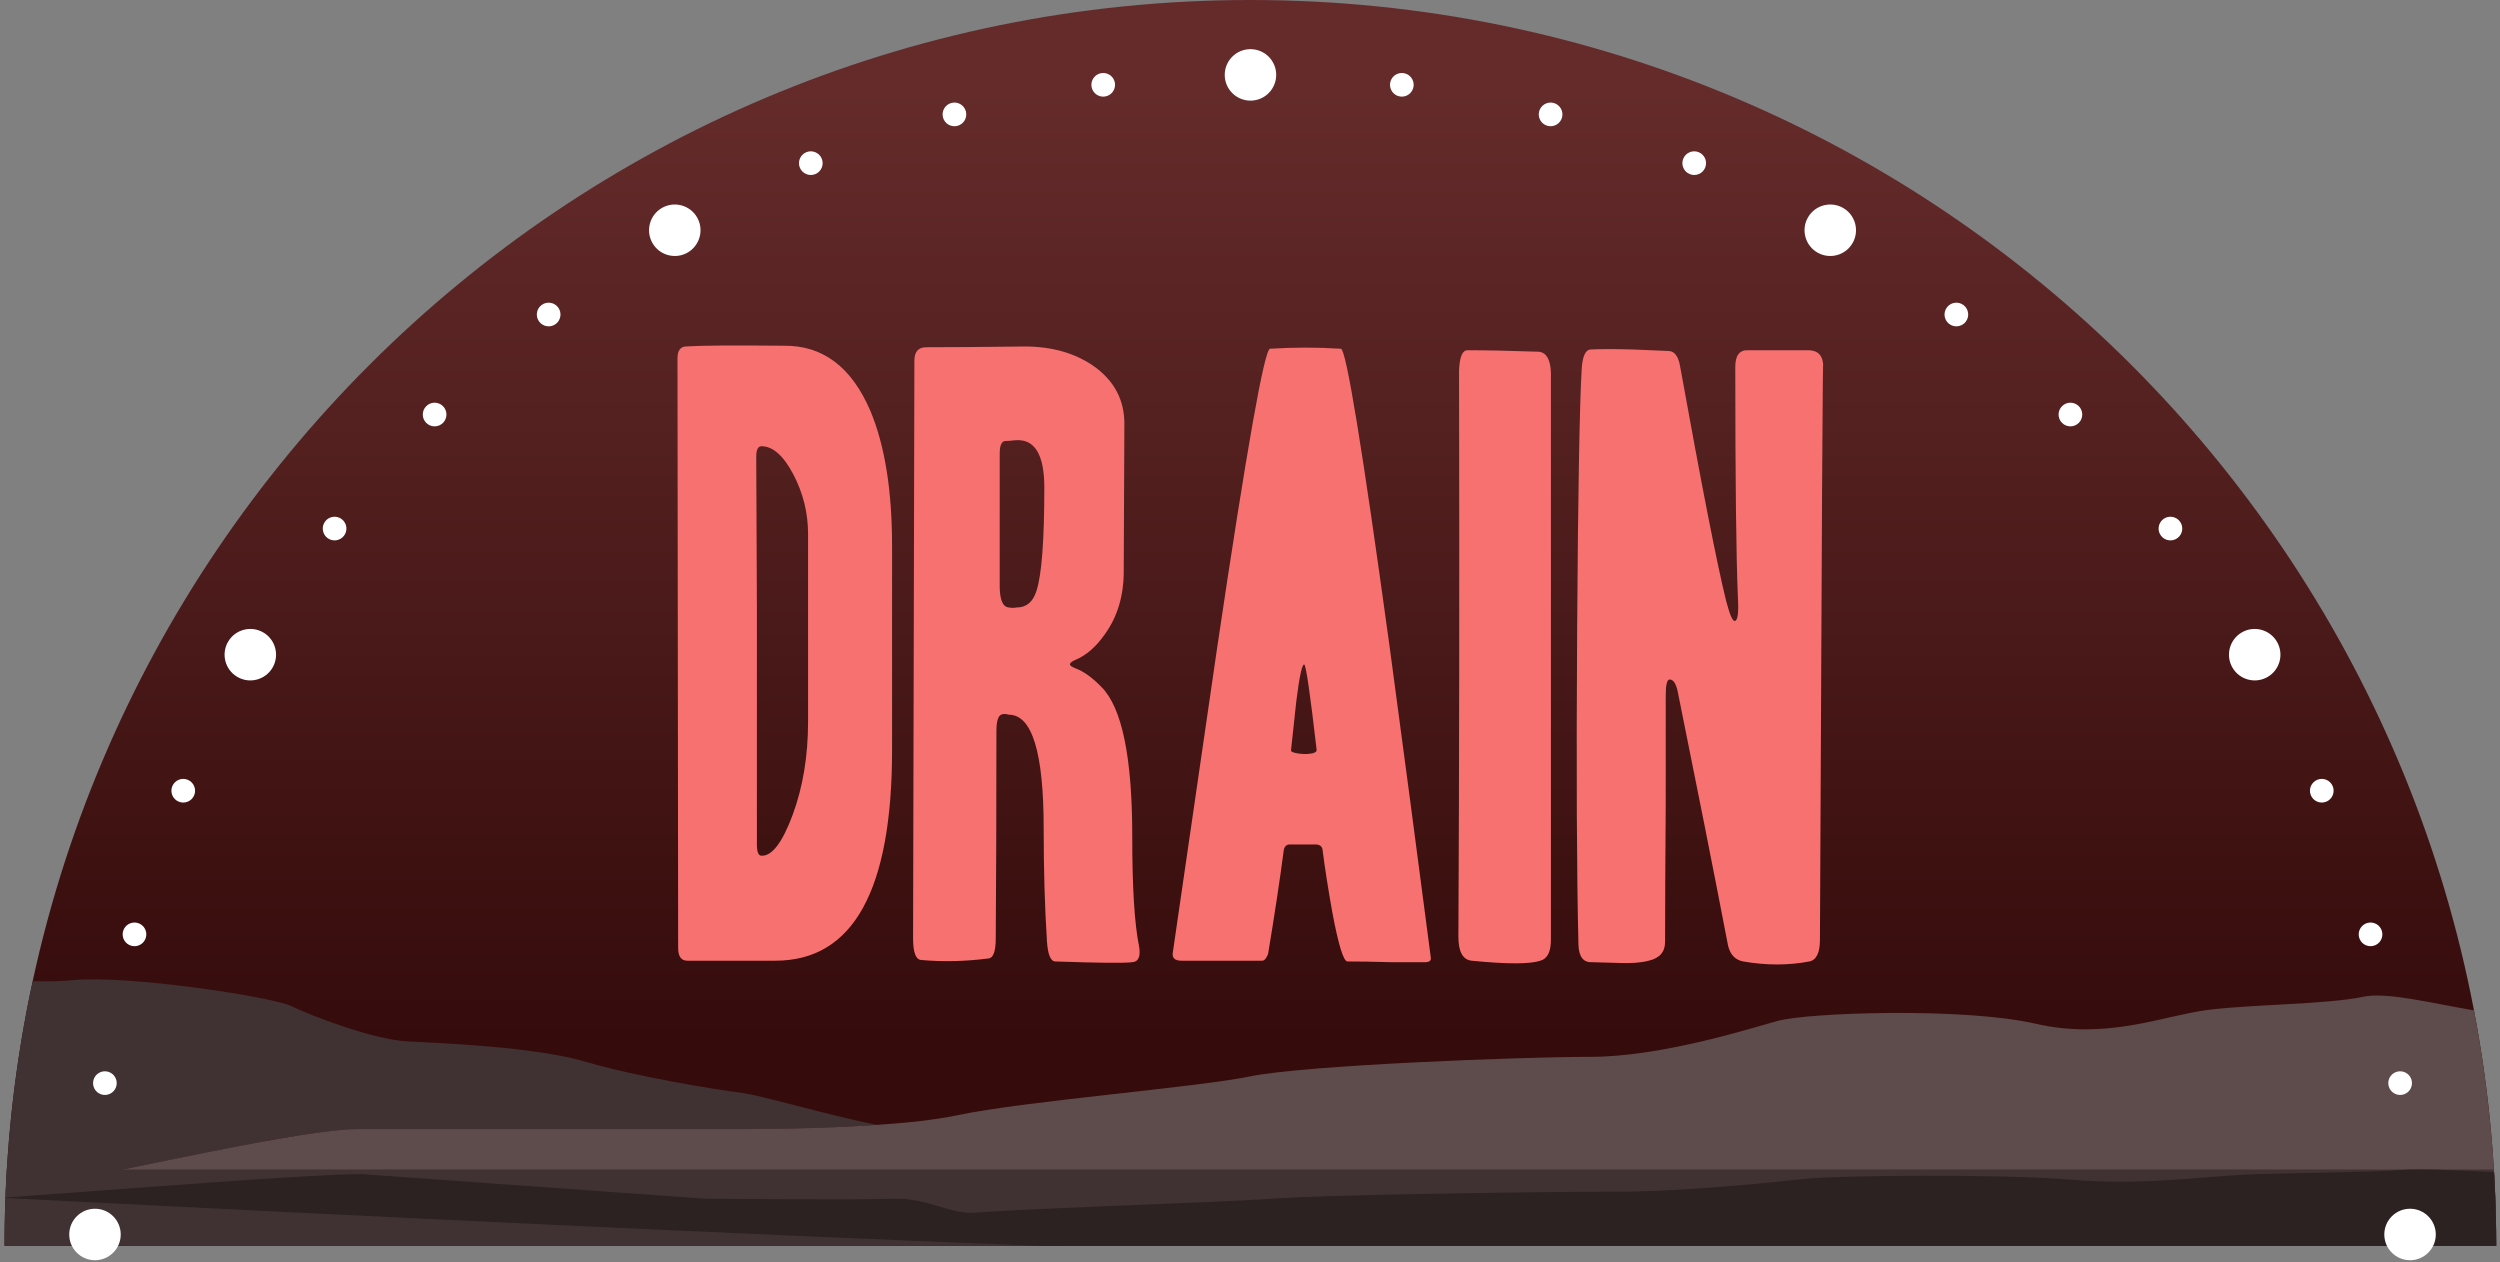 <svg width="301" height="152" viewBox="0 0 301 152" fill="none" xmlns="http://www.w3.org/2000/svg">
<rect x="0" y="0" width="301" height="152" fill="#808080" stroke="none"/>
<path fill-rule="evenodd" clip-rule="evenodd" d="M300.543 150C300.543 67.157 233.386 0 150.543 0C67.7 0 0.543 67.157 0.543 150H300.543Z" fill="url(#paint0_linear_621_27)"/>
<path fill-rule="evenodd" clip-rule="evenodd" d="M3.934 118.138C5.729 118.176 7.354 118.151 8.754 118.013C15.522 117.372 32.822 120.041 35.077 121.135C37.334 122.255 44.845 125.138 48.973 125.377C53.123 125.592 64.402 126.045 70.402 127.806C76.424 129.595 85.83 131.142 89.393 131.596C91.695 131.889 99.115 134.131 105.567 135.439C98.462 135.946 90.589 135.946 86.304 135.946H42.86C36.784 135.946 15.648 140.708 0.672 143.729C1.031 134.985 2.14 126.434 3.934 118.138Z" fill="#403233"/>
<path fill-rule="evenodd" clip-rule="evenodd" d="M0.673 143.726C15.65 140.705 36.783 135.943 42.858 135.943H86.302C90.587 135.943 98.46 135.943 105.566 135.436C109.219 135.197 112.67 134.822 115.331 134.262C123.226 132.581 144.091 130.927 150.543 129.592C156.994 128.257 183.001 127.244 191.46 127.244C199.919 127.244 210.362 123.934 214.016 122.921C217.671 121.906 236.302 121.266 245.032 123.241C253.761 125.269 260.527 122.253 265.896 121.586C271.265 120.919 280.287 120.919 284.505 120.012C287.344 119.401 292.748 120.785 297.869 121.65C299.625 130.83 300.544 140.307 300.544 150H130.838C90.874 148.587 47.807 146.571 0.668 143.841C0.67 143.802 0.671 143.764 0.673 143.726Z" fill="#5E4B4B"/>
<path fill-rule="evenodd" clip-rule="evenodd" d="M0.821 140.8H300.266C300.45 143.843 300.543 146.911 300.543 150H0.543C0.543 146.911 0.637 143.843 0.821 140.8Z" fill="#403233"/>
<path fill-rule="evenodd" clip-rule="evenodd" d="M0.654 144.186C15.885 143.092 37.396 141.366 43.578 141.366L84.887 144.324C89.245 144.324 100.582 144.507 107.808 144.324C111.523 144.237 114.57 146.218 117.276 146.015C125.304 145.406 146.522 144.807 153.083 144.324C159.643 143.841 186.09 143.473 194.691 143.473C203.293 143.473 213.913 142.275 217.629 141.908C221.345 141.541 240.291 141.309 249.168 142.024C258.045 142.758 264.926 141.667 270.386 141.425C275.845 141.183 285.02 141.183 289.309 140.855C291.285 140.704 295.671 140.891 300.285 141.124C300.456 144.061 300.543 147.02 300.543 150H124.834C86.445 148.487 45.306 146.507 0.652 144.238C0.652 144.221 0.653 144.203 0.654 144.186Z" fill="#2C2222"/>
<path d="M107.405 90.296C107.405 107.211 102.717 115.669 93.342 115.669H82.755C82.018 115.669 81.649 115.157 81.649 114.134L81.57 43.162C81.57 42.259 81.886 41.778 82.518 41.718C84.256 41.597 88.207 41.567 94.369 41.627C99.057 41.567 102.533 44.186 104.798 49.483C106.536 53.637 107.405 59.054 107.405 65.736V90.296ZM97.292 86.865V64.291C97.292 61.763 96.7 59.37 95.515 57.113C94.33 54.856 93.052 53.727 91.683 53.727C91.261 53.727 91.051 54.148 91.051 54.991C91.051 55.232 91.077 61.281 91.13 73.14V101.673C91.13 102.576 91.314 103.028 91.683 103.028C92.947 103.088 94.198 101.447 95.436 98.107C96.673 94.766 97.292 91.018 97.292 86.865Z" fill="#F87171"/>
<path d="M137.113 113.773C137.376 115.097 137.113 115.789 136.323 115.849C135.322 115.97 132.241 115.94 127.079 115.759C126.5 115.759 126.157 114.947 126.052 113.321C125.789 109.228 125.657 104.683 125.657 99.687C125.657 90.597 124.261 86.052 121.47 86.052C121.101 85.932 120.785 85.932 120.521 86.052C120.153 86.233 119.968 86.895 119.968 88.039C119.968 97.49 119.942 105.797 119.889 112.96C119.889 114.525 119.6 115.338 119.02 115.398C116.176 115.759 113.463 115.819 110.883 115.579C110.251 115.518 109.934 114.646 109.934 112.96L110.092 43.433C110.092 42.35 110.567 41.808 111.515 41.808C114.412 41.808 118.362 41.778 123.366 41.718C126.631 41.718 129.397 42.5 131.661 44.065C134.137 45.811 135.375 48.129 135.375 51.018L135.296 68.806C135.296 71.756 134.532 74.284 133.005 76.391C131.951 77.896 130.766 78.919 129.449 79.461C129.028 79.641 128.817 79.822 128.817 80.003C128.817 80.123 129.028 80.273 129.449 80.454C130.45 80.815 131.503 81.568 132.61 82.711C135.085 85.179 136.323 91.169 136.323 100.68C136.323 106.76 136.586 111.124 137.113 113.773ZM125.736 58.693C125.736 54.72 124.577 52.824 122.26 53.004C121.733 53.065 121.338 53.095 121.074 53.095C120.6 53.095 120.363 53.606 120.363 54.63V70.522C120.363 72.207 120.732 73.08 121.47 73.14C121.733 73.2 122.049 73.2 122.418 73.14C123.576 73.14 124.366 72.478 124.788 71.154C125.42 69.227 125.736 65.074 125.736 58.693Z" fill="#F87171"/>
<path d="M172.271 115.308C172.324 115.669 172.087 115.849 171.56 115.849H167.452C165.45 115.789 163.712 115.759 162.237 115.759C161.763 115.759 161.157 113.803 160.42 109.89C159.893 106.94 159.498 104.412 159.235 102.305C159.182 101.884 158.893 101.673 158.366 101.673H155.285C154.916 101.673 154.679 101.884 154.573 102.305C154.099 105.917 153.467 110.101 152.677 114.856C152.467 115.398 152.23 115.669 151.966 115.669H142.248C141.406 115.669 141.063 115.308 141.221 114.585C143.012 102.305 144.803 89.995 146.594 77.655C150.123 53.938 152.23 42.049 152.914 41.989C155.759 41.808 158.603 41.808 161.447 41.989C162.079 42.049 164.028 53.968 167.294 77.745C168.979 90.266 170.638 102.787 172.271 115.308ZM158.524 90.296C157.734 83.434 157.233 80.003 157.023 80.003C156.759 80.003 156.443 81.477 156.075 84.427C155.864 86.353 155.653 88.31 155.443 90.296C155.39 90.477 155.64 90.612 156.193 90.702C156.746 90.793 157.26 90.808 157.734 90.748C158.26 90.687 158.524 90.537 158.524 90.296Z" fill="#F87171"/>
<path d="M186.73 113.141C186.73 114.585 186.309 115.428 185.466 115.669C184.202 116.09 181.437 116.09 177.171 115.669C176.117 115.548 175.59 114.585 175.59 112.779C175.696 92.433 175.722 69.799 175.669 44.878C175.669 44.276 175.722 43.734 175.827 43.253C175.985 42.53 176.275 42.169 176.696 42.169C178.961 42.169 181.832 42.229 185.308 42.35C186.204 42.47 186.678 43.313 186.73 44.878V113.141Z" fill="#F87171"/>
<path d="M219.516 44.156C219.464 41.025 219.332 64.02 219.121 113.141C219.121 114.706 218.7 115.579 217.857 115.759C215.329 116.241 212.669 116.241 209.877 115.759C208.929 115.579 208.324 114.947 208.06 113.863C206.322 104.834 204.294 94.6 201.977 83.163C201.766 82.26 201.45 81.808 201.029 81.808C200.713 81.808 200.555 82.44 200.555 83.705V96.526C200.502 103.75 200.476 109.378 200.476 113.412C200.476 114.615 199.817 115.368 198.5 115.669C197.605 115.91 196.42 116 194.945 115.94C193.049 115.88 191.969 115.849 191.706 115.849C190.652 115.91 190.099 115.217 190.047 113.773C189.836 105.345 189.783 92.644 189.889 75.668C189.994 59.235 190.178 48.791 190.442 44.336C190.547 42.891 190.889 42.139 191.469 42.079C192.733 42.019 194.445 42.019 196.604 42.079C199.238 42.199 200.66 42.259 200.871 42.259C201.608 42.259 202.082 42.891 202.293 44.156C204.926 58.723 206.77 68.114 207.823 72.328C208.245 73.953 208.587 74.765 208.85 74.765C209.219 74.765 209.351 73.832 209.245 71.966C209.035 67.09 208.929 57.82 208.929 44.156C208.929 42.771 209.456 42.109 210.51 42.169H217.857C218.963 42.229 219.516 42.891 219.516 44.156Z" fill="#F87171"/>
<path d="M150.556 12.116C152.268 12.116 153.655 10.729 153.655 9.017C153.655 7.305 152.268 5.918 150.556 5.918C148.844 5.918 147.457 7.305 147.457 9.017C147.457 10.729 148.844 12.116 150.556 12.116Z" fill="white"/>
<path fill-rule="evenodd" clip-rule="evenodd" d="M168.967 8.798C169.747 8.901 170.297 9.617 170.194 10.397C170.092 11.177 169.375 11.727 168.595 11.624C167.815 11.522 167.265 10.805 167.368 10.025C167.471 9.245 168.187 8.695 168.967 8.798Z" fill="white"/>
<path fill-rule="evenodd" clip-rule="evenodd" d="M132.642 8.798C131.862 8.901 131.312 9.617 131.415 10.397C131.517 11.177 132.234 11.727 133.014 11.624C133.794 11.522 134.344 10.805 134.241 10.025C134.139 9.245 133.422 8.695 132.642 8.798Z" fill="white"/>
<path fill-rule="evenodd" clip-rule="evenodd" d="M204.53 18.327C205.256 18.628 205.602 19.463 205.301 20.19C205 20.917 204.165 21.262 203.439 20.961C202.712 20.66 202.366 19.826 202.667 19.099C202.968 18.372 203.803 18.026 204.53 18.327Z" fill="white"/>
<path fill-rule="evenodd" clip-rule="evenodd" d="M97.076 18.327C96.349 18.628 96.003 19.463 96.304 20.19C96.605 20.917 97.44 21.262 98.167 20.961C98.893 20.66 99.239 19.826 98.938 19.099C98.637 18.372 97.802 18.026 97.076 18.327Z" fill="white"/>
<path fill-rule="evenodd" clip-rule="evenodd" d="M236.414 36.737C237.038 37.216 237.156 38.111 236.677 38.735C236.198 39.36 235.302 39.478 234.678 38.999C234.054 38.52 233.936 37.624 234.415 37C234.894 36.376 235.79 36.258 236.414 36.737Z" fill="white"/>
<path fill-rule="evenodd" clip-rule="evenodd" d="M65.19 36.737C64.566 37.216 64.448 38.111 64.927 38.735C65.406 39.36 66.302 39.478 66.926 38.999C67.55 38.52 67.668 37.624 67.189 37C66.71 36.376 65.815 36.258 65.19 36.737Z" fill="white"/>
<path fill-rule="evenodd" clip-rule="evenodd" d="M262.451 62.772C262.93 63.396 262.812 64.291 262.188 64.77C261.563 65.249 260.668 65.131 260.189 64.507C259.71 63.883 259.828 62.988 260.452 62.509C261.076 62.03 261.972 62.148 262.451 62.772Z" fill="white"/>
<path fill-rule="evenodd" clip-rule="evenodd" d="M39.154 62.772C38.675 63.396 38.792 64.291 39.417 64.77C40.041 65.249 40.936 65.131 41.415 64.507C41.894 63.883 41.776 62.988 41.152 62.509C40.528 62.03 39.632 62.148 39.154 62.772Z" fill="white"/>
<path fill-rule="evenodd" clip-rule="evenodd" d="M187.061 12.397C187.821 12.601 188.272 13.383 188.069 14.143C187.865 14.903 187.083 15.355 186.323 15.151C185.563 14.947 185.111 14.165 185.315 13.405C185.518 12.645 186.301 12.193 187.061 12.397Z" fill="white"/>
<path fill-rule="evenodd" clip-rule="evenodd" d="M114.544 12.397C113.785 12.601 113.333 13.383 113.537 14.143C113.74 14.903 114.522 15.355 115.282 15.151C116.042 14.947 116.494 14.165 116.29 13.405C116.087 12.645 115.304 12.193 114.544 12.397Z" fill="white"/>
<path fill-rule="evenodd" clip-rule="evenodd" d="M221.915 25.038C223.396 25.893 223.905 27.79 223.049 29.271C222.194 30.753 220.297 31.261 218.816 30.406C217.334 29.55 216.826 27.653 217.681 26.172C218.536 24.691 220.433 24.182 221.915 25.038Z" fill="white"/>
<path fill-rule="evenodd" clip-rule="evenodd" d="M79.694 25.038C78.213 25.893 77.705 27.79 78.56 29.271C79.415 30.753 81.312 31.261 82.794 30.406C84.275 29.55 84.783 27.653 83.928 26.172C83.073 24.691 81.176 24.182 79.694 25.038Z" fill="white"/>
<path fill-rule="evenodd" clip-rule="evenodd" d="M250.285 48.901C250.842 49.457 250.842 50.361 250.285 50.917C249.729 51.473 248.826 51.473 248.269 50.917C247.713 50.361 247.713 49.457 248.269 48.901C248.826 48.345 249.729 48.345 250.285 48.901Z" fill="white"/>
<path fill-rule="evenodd" clip-rule="evenodd" d="M51.32 48.901C50.763 49.457 50.763 50.361 51.32 50.917C51.876 51.473 52.779 51.473 53.336 50.917C53.892 50.361 53.892 49.457 53.336 48.901C52.779 48.345 51.876 48.345 51.32 48.901Z" fill="white"/>
<path fill-rule="evenodd" clip-rule="evenodd" d="M274.151 77.275C275.006 78.756 274.498 80.653 273.016 81.508C271.535 82.364 269.638 81.855 268.783 80.374C267.927 78.893 268.436 76.995 269.917 76.14C271.399 75.285 273.296 75.793 274.151 77.275Z" fill="white"/>
<path fill-rule="evenodd" clip-rule="evenodd" d="M27.454 77.275C26.599 78.756 27.107 80.653 28.589 81.508C30.07 82.364 31.967 81.855 32.822 80.374C33.678 78.893 33.169 76.995 31.688 76.14C30.207 75.285 28.309 75.793 27.454 77.275Z" fill="white"/>
<path fill-rule="evenodd" clip-rule="evenodd" d="M280.86 94.658C281.161 95.385 280.816 96.219 280.089 96.52C279.362 96.821 278.527 96.476 278.226 95.749C277.925 95.022 278.271 94.188 278.998 93.886C279.724 93.585 280.559 93.931 280.86 94.658Z" fill="white"/>
<path fill-rule="evenodd" clip-rule="evenodd" d="M20.745 94.658C20.444 95.385 20.79 96.219 21.516 96.52C22.243 96.821 23.078 96.476 23.379 95.749C23.68 95.022 23.334 94.188 22.607 93.886C21.881 93.585 21.046 93.931 20.745 94.658Z" fill="white"/>
<path fill-rule="evenodd" clip-rule="evenodd" d="M286.79 112.128C286.994 112.888 286.542 113.67 285.782 113.874C285.022 114.077 284.24 113.626 284.037 112.866C283.833 112.106 284.285 111.323 285.045 111.12C285.804 110.916 286.587 111.368 286.79 112.128Z" fill="white"/>
<path fill-rule="evenodd" clip-rule="evenodd" d="M14.815 112.128C14.611 112.888 15.063 113.67 15.823 113.874C16.583 114.077 17.365 113.626 17.569 112.866C17.772 112.106 17.321 111.323 16.561 111.12C15.801 110.916 15.018 111.368 14.815 112.128Z" fill="white"/>
<path fill-rule="evenodd" clip-rule="evenodd" d="M290.39 130.222C290.492 131.002 289.942 131.719 289.162 131.822C288.382 131.924 287.666 131.374 287.563 130.594C287.46 129.814 288.01 129.098 288.79 128.995C289.57 128.892 290.287 129.442 290.39 130.222Z" fill="white"/>
<path fill-rule="evenodd" clip-rule="evenodd" d="M11.216 130.222C11.113 131.002 11.662 131.719 12.443 131.822C13.223 131.924 13.938 131.374 14.041 130.594C14.145 129.814 13.595 129.098 12.815 128.995C12.034 128.892 11.318 129.442 11.216 130.222Z" fill="white"/>
<path fill-rule="evenodd" clip-rule="evenodd" d="M293.269 148.632C293.269 150.342 291.88 151.731 290.17 151.731C288.459 151.731 287.07 150.342 287.07 148.632C287.07 146.921 288.459 145.532 290.17 145.532C291.88 145.532 293.269 146.921 293.269 148.632Z" fill="white"/>
<path fill-rule="evenodd" clip-rule="evenodd" d="M8.336 148.632C8.336 150.342 9.725 151.731 11.435 151.731C13.146 151.731 14.535 150.342 14.535 148.632C14.535 146.921 13.146 145.532 11.435 145.532C9.725 145.532 8.336 146.921 8.336 148.632Z" fill="white"/>
<defs>
<linearGradient id="paint0_linear_621_27" x1="150.543" y1="10.544" x2="150.543" y2="125.741" gradientUnits="userSpaceOnUse">
<stop stop-color="#652B2B"/>
<stop offset="1" stop-color="#350B0B"/>
</linearGradient>
</defs>
</svg>

